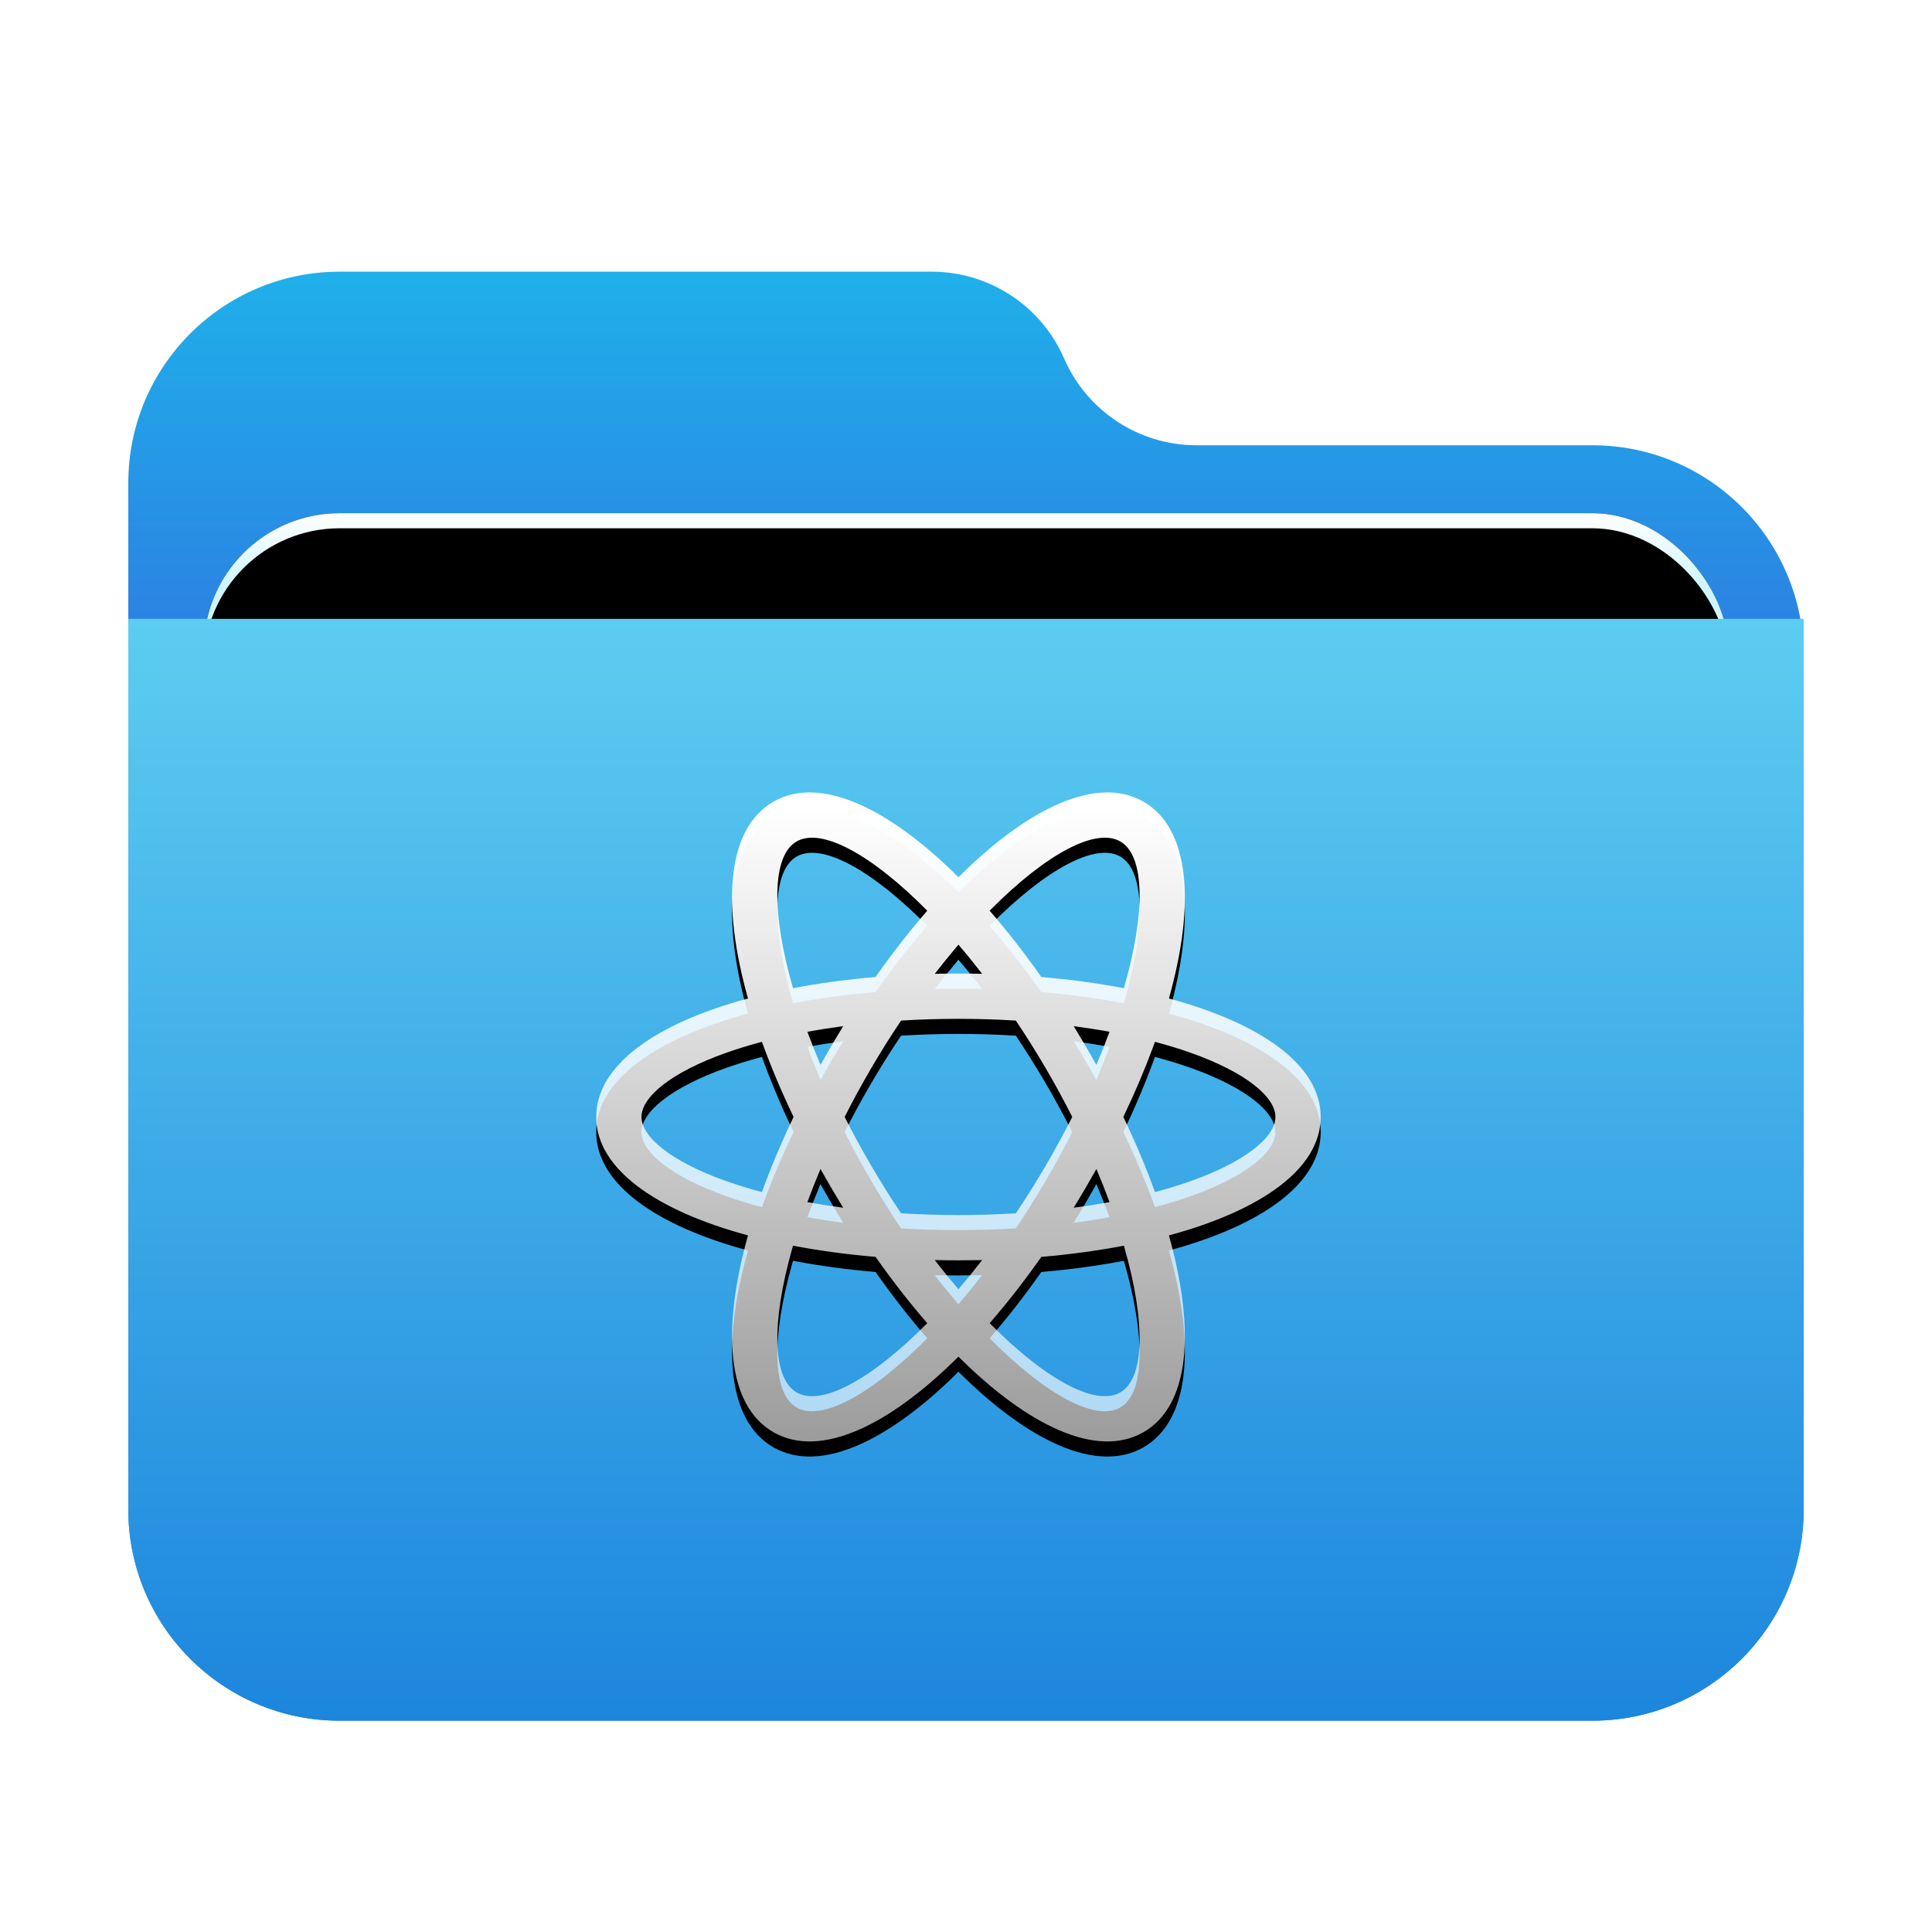 <?xml version="1.0" encoding="UTF-8"?>
<svg width="512px" height="512px" viewBox="0 0 512 512" version="1.1" xmlns="http://www.w3.org/2000/svg" xmlns:xlink="http://www.w3.org/1999/xlink">
    <title>places/512/network-workgroup</title>
    <defs>
        <filter x="-7.7%" y="-6.8%" width="115.3%" height="117.7%" filterUnits="objectBoundingBox" id="filter-1">
            <feOffset dx="0" dy="8" in="SourceAlpha" result="shadowOffsetOuter1"></feOffset>
            <feGaussianBlur stdDeviation="10" in="shadowOffsetOuter1" result="shadowBlurOuter1"></feGaussianBlur>
            <feColorMatrix values="0 0 0 0 0   0 0 0 0 0   0 0 0 0 0  0 0 0 0.2 0" type="matrix" in="shadowBlurOuter1" result="shadowMatrixOuter1"></feColorMatrix>
            <feMerge>
                <feMergeNode in="shadowMatrixOuter1"></feMergeNode>
                <feMergeNode in="SourceGraphic"></feMergeNode>
            </feMerge>
        </filter>
        <linearGradient x1="50%" y1="0%" x2="50%" y2="26.353%" id="linearGradient-2">
            <stop stop-color="#1FB0EA" offset="0%"></stop>
            <stop stop-color="#2C7FE2" offset="100%"></stop>
        </linearGradient>
        <linearGradient x1="50%" y1="0%" x2="50%" y2="11.796%" id="linearGradient-3">
            <stop stop-color="#FFFFFF" offset="0%"></stop>
            <stop stop-color="#CEF5FF" offset="100%"></stop>
        </linearGradient>
        <rect id="path-4" x="20" y="64" width="404" height="166" rx="36"></rect>
        <filter x="-4.5%" y="-10.8%" width="108.9%" height="121.7%" filterUnits="objectBoundingBox" id="filter-5">
            <feOffset dx="0" dy="0" in="SourceAlpha" result="shadowOffsetOuter1"></feOffset>
            <feGaussianBlur stdDeviation="6" in="shadowOffsetOuter1" result="shadowBlurOuter1"></feGaussianBlur>
            <feColorMatrix values="0 0 0 0 0   0 0 0 0 0   0 0 0 0 0  0 0 0 0.2 0" type="matrix" in="shadowBlurOuter1"></feColorMatrix>
        </filter>
        <filter x="-3.5%" y="-8.4%" width="106.9%" height="116.9%" filterUnits="objectBoundingBox" id="filter-6">
            <feOffset dx="0" dy="4" in="SourceAlpha" result="shadowOffsetInner1"></feOffset>
            <feComposite in="shadowOffsetInner1" in2="SourceAlpha" operator="arithmetic" k2="-1" k3="1" result="shadowInnerInner1"></feComposite>
            <feColorMatrix values="0 0 0 0 1   0 0 0 0 1   0 0 0 0 1  0 0 0 0.5 0" type="matrix" in="shadowInnerInner1"></feColorMatrix>
        </filter>
        <linearGradient x1="56.426%" y1="0%" x2="56.426%" y2="106.736%" id="linearGradient-7">
            <stop stop-color="#5CCDF1" offset="0%"></stop>
            <stop stop-color="#1881DC" offset="100%"></stop>
        </linearGradient>
        <linearGradient x1="52.084%" y1="4.908%" x2="52.084%" y2="100%" id="linearGradient-8">
            <stop stop-color="#FFFFFF" offset="0%"></stop>
            <stop stop-color="#FFFFFF" stop-opacity="0.6" offset="100%"></stop>
        </linearGradient>
        <path d="M302.957,212.407 C315.355,219.449 316.842,239.463 309.774,264.608 C334.105,271.171 350,282.23 350,296 C350,309.77 334.105,320.829 309.774,327.392 C316.842,352.537 315.355,372.551 302.957,379.593 C290.681,386.566 272.479,377.938 254,359.529 C235.521,377.938 217.319,386.566 205.043,379.593 C192.645,372.551 191.158,352.537 198.226,327.392 C173.895,320.829 158,309.77 158,296 C158,282.23 173.895,271.171 198.226,264.608 C191.158,239.463 192.645,219.449 205.043,212.407 C217.319,205.434 235.521,214.062 254.001,232.472 C272.479,214.062 290.681,205.434 302.957,212.407 Z M210.159,330.12 L209.923,330.943 C204.379,350.572 204.645,365.323 211.142,369.021 C217.76,372.788 231.073,365.477 245.73,350.656 C241.1,345.331 236.504,339.444 232.034,333.086 C224.348,332.43 217.015,331.432 210.159,330.12 Z M297.842,330.12 L296.737,330.328 C290.2,331.538 283.241,332.465 275.967,333.086 C271.496,339.444 266.9,345.331 262.269,350.656 C276.927,365.477 290.24,372.788 296.858,369.021 C303.446,365.271 303.627,350.159 297.842,330.12 Z M260.28,333.928 L258.733,333.959 C257.165,333.986 255.587,334 254,334 C251.891,334 249.797,333.976 247.72,333.927 C249.811,336.628 251.909,339.204 254,341.647 C256.091,339.204 258.189,336.628 260.28,333.928 Z M254,270 C248.841,270 243.756,270.159 238.791,270.467 C236.114,274.453 233.488,278.629 230.944,282.973 C228.385,287.343 226.017,291.699 223.842,296.001 C226.017,300.302 228.385,304.657 230.944,309.027 C233.488,313.371 236.114,317.547 238.789,321.533 C243.756,321.841 248.841,322 254,322 C259.159,322 264.244,321.841 269.209,321.533 C271.886,317.547 274.512,313.371 277.056,309.027 C279.615,304.657 281.983,300.302 284.157,296 C281.983,291.699 279.615,287.343 277.056,282.973 C274.512,278.629 271.886,274.453 269.211,270.467 C264.244,270.159 259.159,270 254,270 Z M217.444,309.783 L217.226,310.299 C216.048,313.107 214.96,315.87 213.964,318.573 C217.039,319.135 220.212,319.632 223.467,320.061 C222.467,318.439 221.477,316.793 220.499,315.126 C219.453,313.343 218.434,311.562 217.444,309.783 Z M290.556,309.784 L289.883,310.984 C289.106,312.363 288.312,313.744 287.501,315.126 C286.523,316.793 285.533,318.439 284.534,320.062 C287.788,319.632 290.961,319.135 294.035,318.573 C292.979,315.704 291.819,312.77 290.556,309.784 Z M201.922,276.094 L201.164,276.296 C198.072,277.132 195.134,278.043 192.37,279.026 C177.753,284.223 170,290.74 170,296 C170,301.26 177.753,307.777 192.37,312.974 C195.359,314.037 198.552,315.016 201.922,315.907 C204.243,309.468 207.048,302.795 210.304,296.001 C207.048,289.205 204.243,282.532 201.922,276.094 Z M306.078,276.093 L305.621,277.349 C303.392,283.398 300.741,289.646 297.695,296 C300.952,302.795 303.757,309.468 306.078,315.906 C309.448,315.016 312.641,314.037 315.63,312.974 C330.247,307.777 338,301.26 338,296 C338,290.74 330.247,284.223 315.63,279.026 C312.641,277.963 309.448,276.984 306.078,276.093 Z M223.466,271.938 L223.349,271.954 C220.135,272.38 217.002,272.872 213.965,273.427 C215.021,276.296 216.181,279.23 217.444,282.216 C218.434,280.438 219.453,278.657 220.499,276.874 C221.477,275.207 222.467,273.561 223.466,271.938 Z M284.533,271.939 L285.049,272.778 C285.874,274.128 286.691,275.494 287.501,276.874 C288.547,278.657 289.566,280.438 290.556,282.217 C291.819,279.23 292.979,276.296 294.036,273.427 C290.961,272.865 287.788,272.368 284.533,271.939 Z M262.637,240.973 L262.269,241.344 C266.9,246.669 271.496,252.556 275.966,258.914 C283.652,259.57 290.985,260.568 297.841,261.88 C303.627,241.841 303.446,226.729 296.858,222.979 C290.296,219.244 277.149,226.401 262.637,240.973 Z M211.142,222.979 C204.554,226.729 204.373,241.841 210.158,261.88 C217.015,260.568 224.348,259.57 232.033,258.914 C236.504,252.556 241.1,246.669 245.731,241.344 C231.073,226.523 217.76,219.212 211.142,222.979 Z M254,250.353 L253.501,250.939 C251.575,253.207 249.644,255.587 247.72,258.072 C249.797,258.024 251.891,258 254,258 C256.109,258 258.203,258.024 260.28,258.073 C258.189,255.372 256.091,252.796 254,250.353 Z" id="path-9"></path>
        <filter x="-13.5%" y="-12.8%" width="127.1%" height="130.2%" filterUnits="objectBoundingBox" id="filter-10">
            <feOffset dx="0" dy="4" in="SourceAlpha" result="shadowOffsetOuter1"></feOffset>
            <feGaussianBlur stdDeviation="8" in="shadowOffsetOuter1" result="shadowBlurOuter1"></feGaussianBlur>
            <feColorMatrix values="0 0 0 0 0   0 0 0 0 0.427   0 0 0 0 0.969  0 0 0 0.5 0" type="matrix" in="shadowBlurOuter1"></feColorMatrix>
        </filter>
    </defs>
    <g id="places/512/network-workgroup" stroke="none" stroke-width="1" fill="none" fill-rule="evenodd">
        <g id="Group-2" transform="translate(34, 64)" filter="url(#filter-1)">
            <path d="M248,23 C254.072,36.966 267.851,46 283.08,46 L388,46 C418.928,46 444,71.072 444,102 L444,328 C444,358.928 418.928,384 388,384 L56,384 C25.072,384 3.78758101e-15,358.928 0,328 L0,56 C-3.78758101e-15,25.072 25.072,5.68137151e-15 56,0 L212.92,0 C228.149,-2.79755592e-15 241.928,9.034 248,23 Z" id="Mask" fill="url(#linearGradient-2)"></path>
            <g id="Rectangle">
                <use fill="black" fill-opacity="1" filter="url(#filter-5)" xlink:href="#path-4"></use>
                <use fill="url(#linearGradient-3)" fill-rule="evenodd" xlink:href="#path-4"></use>
                <use fill="black" fill-opacity="1" filter="url(#filter-6)" xlink:href="#path-4"></use>
            </g>
            <g id="Group" transform="translate(0, 92)" fill="url(#linearGradient-7)">
                <path d="M0,0 L444,0 L444,236 C444,266.928 418.928,292 388,292 L56,292 C25.072,292 3.78758101e-15,266.928 0,236 L0,0 L0,0 Z" id="Rectangle"></path>
            </g>
        </g>
        <g id="合并形状">
            <use fill="black" fill-opacity="1" filter="url(#filter-10)" xlink:href="#path-9"></use>
            <use fill="url(#linearGradient-8)" fill-rule="evenodd" xlink:href="#path-9"></use>
        </g>
    </g>
</svg>
